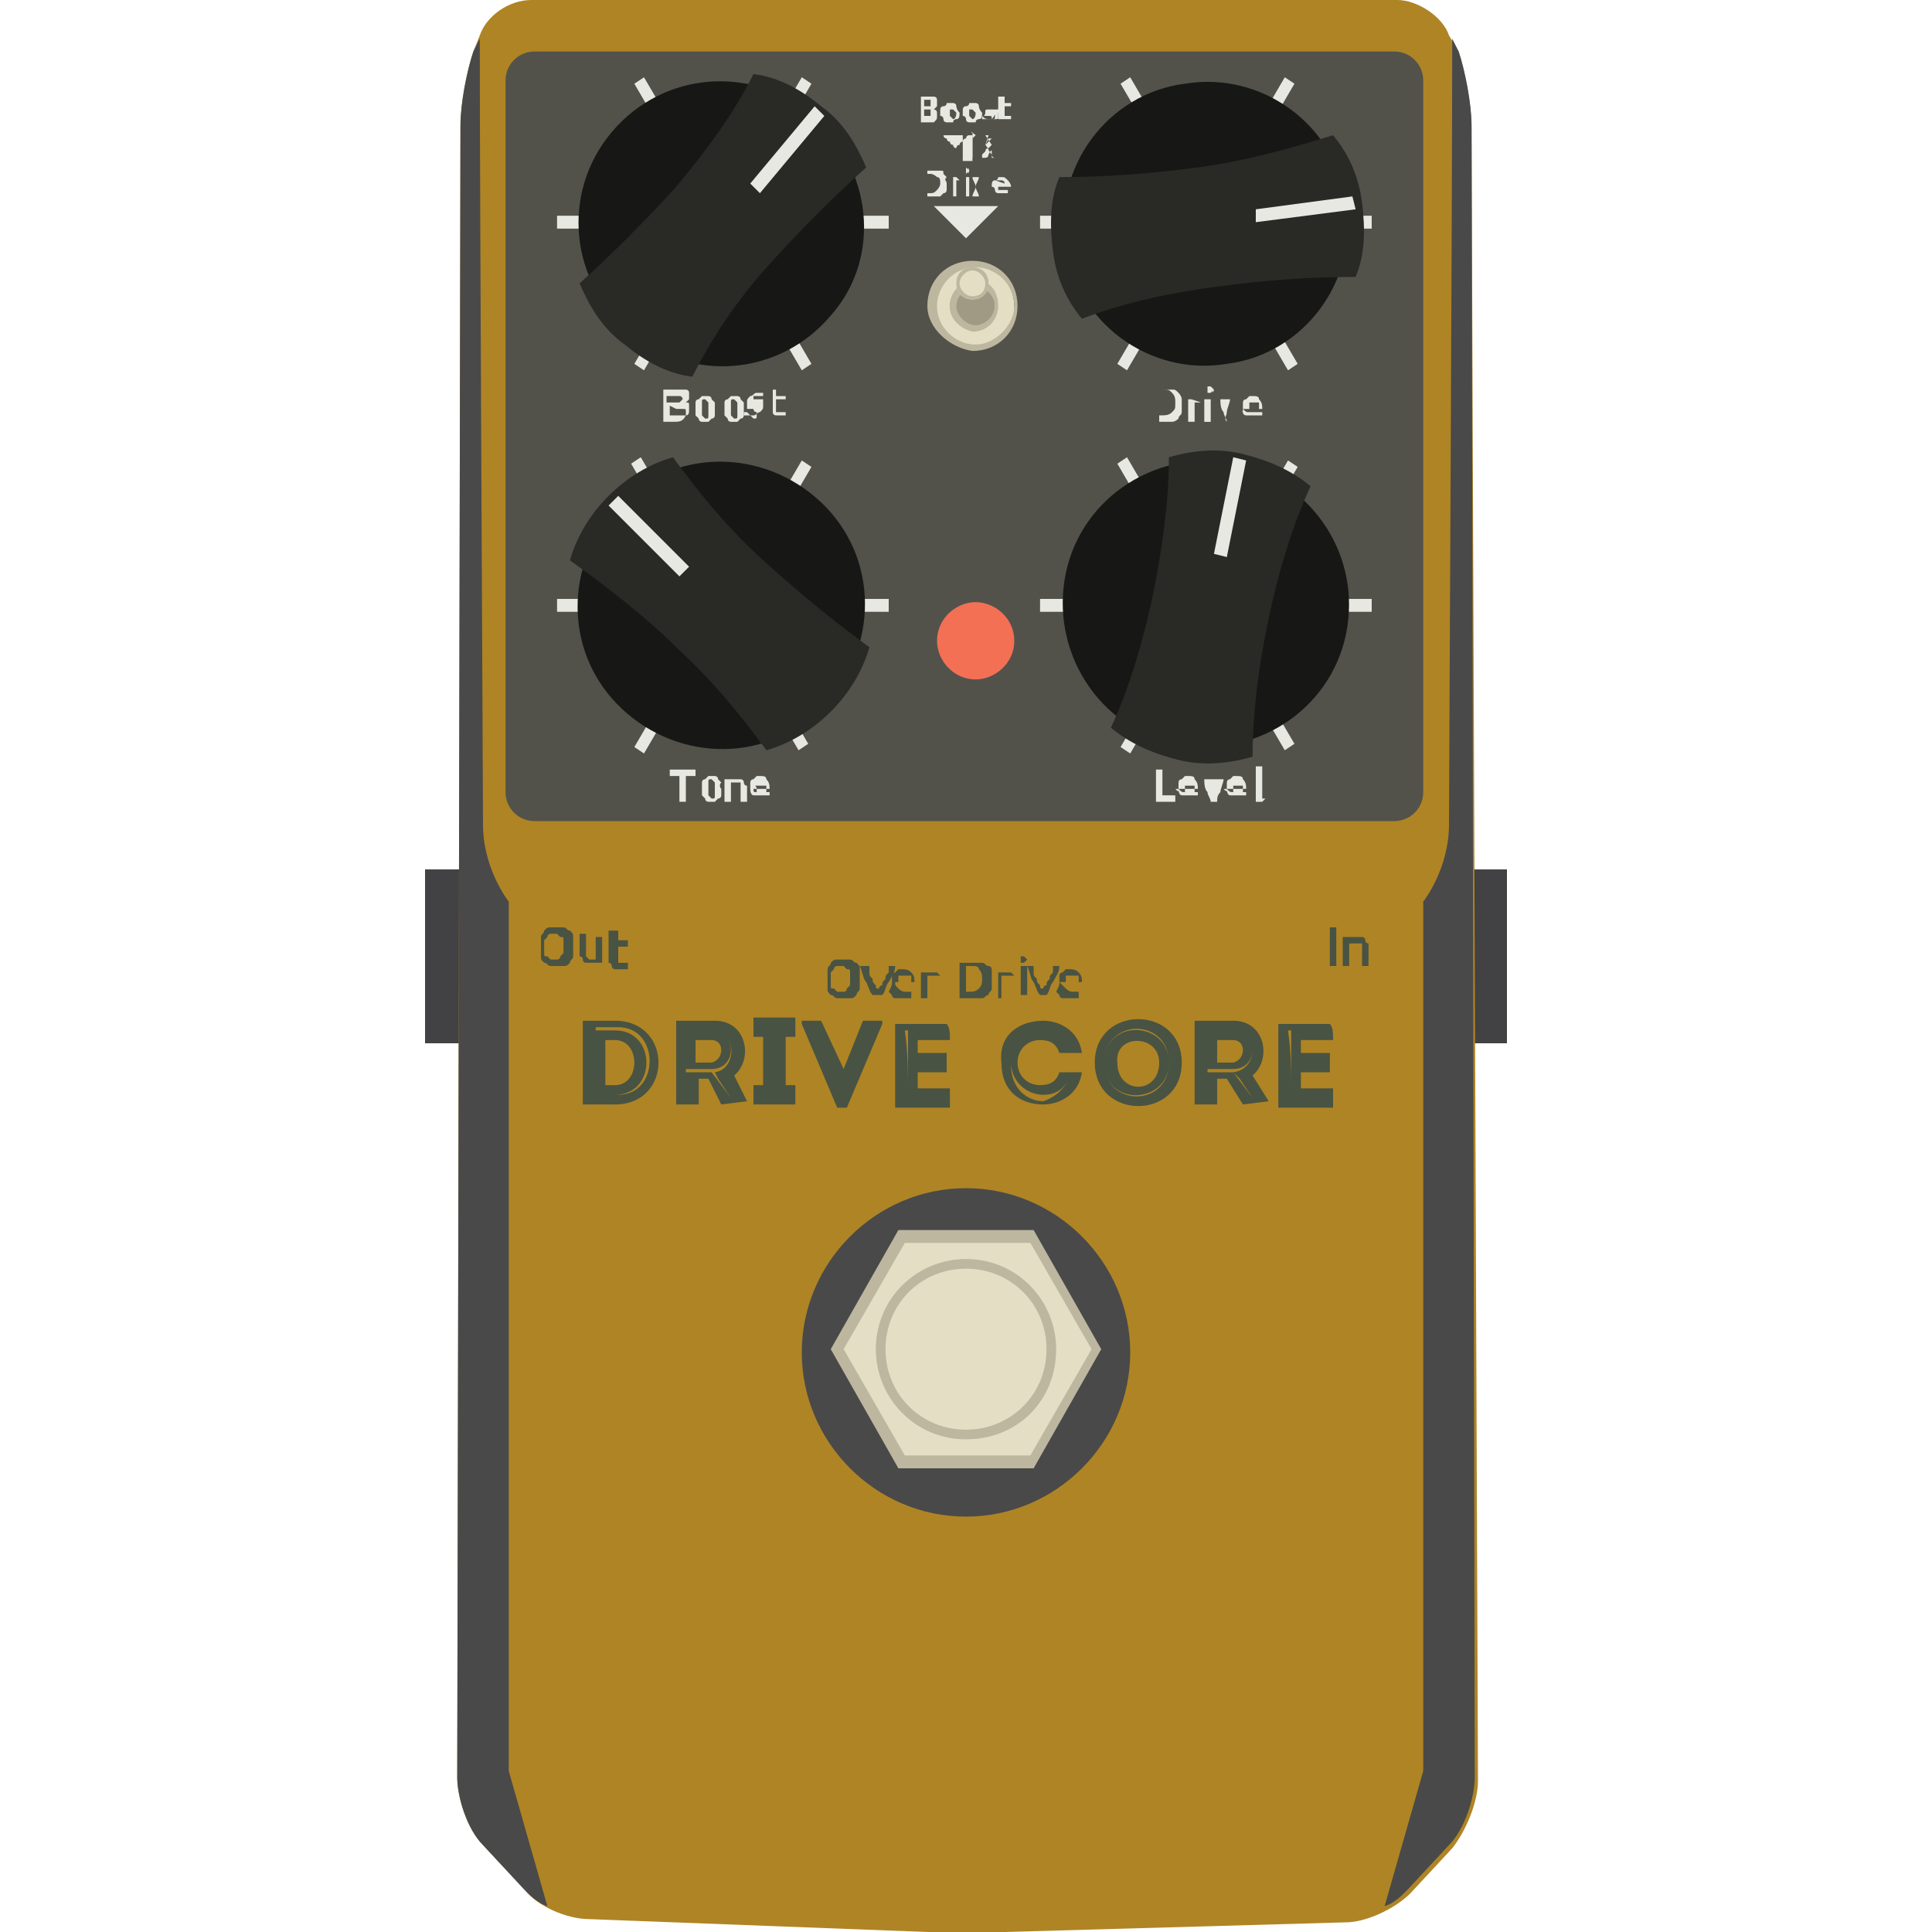 <svg enable-background="new 0 0 60 60" height="60" viewBox="0 0 60 60" width="60" xmlns="http://www.w3.org/2000/svg"><path d="m45.7 27h1.1v5.4h-1.1z" fill="#424143"/><path d="m13.2 27h1.1v5.4h-1.1z" fill="#424143"/><path d="m45 1.1c-.2-.6-1-1.1-1.6-1.1h-26.9c-.7 0-1.4.5-1.6 1.1l-.2.5c-.2.6-.4 1.6-.4 2.3l-.1 51.3c0 .6.3 1.6.8 2.1l1.3 1.4c.4.5 1.3.9 2 .9l10.5.4h2.4l10.6-.3c.6 0 1.5-.4 2-.9l1.3-1.4c.4-.5.8-1.4.8-2.1l-.2-51.4c0-.6-.2-1.7-.4-2.3z" fill="#af8424"/><path d="m15.8 55v-27s-.8-1-.8-2.4c0-1.2-.1-19.2-.1-24.4l-.2.4c-.2.6-.4 1.6-.4 2.3l-.1 51.3c0 .6.3 1.6.8 2.1l1.3 1.4c.2.2.4.4.7.5z" fill="#494949"/><path d="m44.2 55v-27s.8-1 .8-2.4c0-1.2.1-19.2.1-24.4l.2.4c.2.6.4 1.6.4 2.3l.1 51.3c0 .6-.3 1.6-.8 2.1l-1.3 1.4c-.2.2-.4.4-.7.5z" fill="#494949"/><path d="m44.2 24.6c0 .5-.4.9-.9.9h-26.7c-.5 0-.9-.4-.9-.9v-22.1c0-.5.4-.9.9-.9h26.7c.5 0 .9.4.9.9z" fill="#52524b"/><g fill="#e8e8e3"><path d="m28.8 3.8h-.1-.1v-.8h.1.1.1.1.1c-.1 0-.1 0-.1 0s.1 0 .1.1v.1.1s0 0-.1.1c0 0 .1 0 .1.1v.1c0 .1 0 .1-.1.2 0 0-.1 0-.2 0zm-.1-.5h.2s0 0 0-.1v-.1h-.1s0 0-.1 0zm0 .1v.2h.1.1s0 0 0-.1v-.1h-.1z"/><path d="m29.8 3.5c0 .1 0 .2-.1.2 0 0-.1 0-.1.1h-.1-.1s-.1 0-.1-.1c0 0 0-.1-.1-.1v-.1-.1s0-.1.1-.1c0 0 .1 0 .1-.1h.1.1s.1 0 .1.1c0 0 0 .1.1.2zm-.1 0c0-.1 0-.1 0 0l-.1-.1h-.1v.1.1l.1.1s.1 0 .1-.2z"/><path d="m30.5 3.5c0 .1 0 .2-.1.2 0 0-.1 0-.1.1h-.1-.1s-.1 0-.1-.1c0 0 0-.1-.1-.1v-.1-.1s0-.1.1-.1c0 0 .1 0 .1-.1h.1.1s.1 0 .1.1c0 0 0 .1.1.2zm-.2 0c0-.1 0-.1 0 0l-.1-.1h-.1v.1.1l.1.1s.1 0 .1-.2z"/><path d="m30.8 3.7c.1 0 .1 0 .1-.1s0 0-.1.1c0-.1 0-.1-.1-.1 0 0 0 0-.1 0s0 0 0-.1 0-.1.1-.1h.2.1.1v.1s0 0-.1 0c0 0 0 0-.1 0 0 0 0 0-.1 0h.1.1v.1c0 .1 0 .1-.1.1 0 0-.1 0-.2 0s-.1 0-.1 0h-.1v-.1c.1.1.1.1.3.1-.1 0-.1 0 0 0z"/><path d="m31.1 3h.1v.2h.2v.1h-.2v.2.1h.1.1v.1s0 0-.1 0h-.1-.1s0 0-.1 0c0 0 0 0 0-.1v-.1-.5z"/><path d="m29.3 4.2s0 .1.1.1c0 0 0 .1.1.1 0 0 0 .1.1.1 0 0 0 .1.1.1 0 0 0-.1.1-.1 0 0 0-.1.1-.1 0 0 0-.1.1-.1 0 0 0-.1.1-.1h.1v.2.2.2.2h-.1c0-.1 0-.2 0-.3s0-.2 0-.3v.1.1.1.1.1.1h-.1s0 0 0-.1c0 0 0 0 0-.1v-.1-.1-.1s0 0 0-.1v.3.3h-.1c0-.1 0-.1 0-.2s0-.1 0-.2 0-.1 0-.2 0-.1 0-.2z"/><path d="m30.3 4.2c-.1.1-.1.1 0 0-.1.1-.1.1-.1.1s0 0 0-.1c0 0 0 0 0-.1-.1 0 0 0 .1.1-.1-.1-.1-.1 0 0 0-.1 0 0 0 0zm-.1.7h-.1v-.6h.1z"/><path d="m30.6 4.5.1-.2h.1l-.2.2c.1.1.1.2.2.3 0 .1.1.1.1.1h-.1s0 0 0-.1c0 0 0 0 0-.1s-.1.1-.1.1 0 .1-.1.1h-.1s0 0 0-.1c0 0 0 0 .1-.1 0 0 0-.1.1-.1 0 0 0 0 .1-.1l-.2-.3h.1z"/><path d="m29.4 5.7v.2s0 .1-.1.1l-.1.1c-.1 0-.1 0-.2 0h-.1-.1v-.8h.1.1.2c.1 0 .1 0 .1.1l.1.1c-.1.1 0 .1 0 .2zm-.6.3c.1 0 .1 0 0 0 .2 0 .2 0 .3-.1 0 0 .1-.1.1-.2s0-.2-.1-.2c0 0-.1-.1-.2-.1h-.1z"/><path d="m29.8 5.6c-.1 0-.1 0-.1 0v.5h-.1v-.6h.1z"/><path d="m30.1 5.3s0 .1 0 0c0 .1-.1.1 0 0-.1.1-.1.1-.1.1s0 0 0-.1c0 0 0 0 0-.1 0 0 0 0 .1.1-.1-.1 0-.1 0 0zm0 .8h-.1v-.6h.1z"/><path d="m30.4 6.1c0-.1-.1-.2-.1-.3s-.1-.2-.1-.3h.1v.1.1.1.1-.1-.1-.1-.1h.1c0 .1-.1.2-.1.3s-.1.2-.1.3z"/><path d="m30.8 5.8c0-.1 0-.1 0 0 0-.1 0-.2.1-.2 0 0 .1 0 .1-.1h.1c.1 0 .1 0 .2.1 0 0 .1.1.1.2h-.4v.1h.1.1.1v.1s0 0-.1 0c0 0 0 0-.1 0s-.1 0-.1 0-.1 0-.1-.1c0 0 0-.1-.1-.1zm.4-.1s-.1-.1 0 0c0-.1-.1-.1-.1-.1s0 0-.1 0c0 0 0 0-.1 0s0 0 0 0z"/><path d="m29 6.4 1 1 1-1z"/><path d="m20.9 13.1c-.1 0-.1 0-.2 0s-.1 0-.1 0v-1h.1.1.1.1.2.1s.1 0 .1.1v.1.1l-.1.1c.1 0 .1 0 .1.1v.1c0 .1 0 .2-.1.2-.1.2-.2.2-.4.2zm-.1-.6h.1.2l.1-.1s0-.1-.1-.1c0 0-.1 0-.2 0h-.1s0 0-.1 0v.2zm0 .1v.3h.1.1.1.1.1s0 0 0-.1 0-.1-.1-.1c0 0-.1 0-.2 0z"/><path d="m22.2 12.7v.2s0 .1-.1.1l-.1.1h-.1c-.1 0-.1 0-.1 0s-.1 0-.1-.1l-.1-.1s0-.1 0-.2 0-.1 0-.2c0 0 0-.1.1-.1l.1-.1h.1.1s.1 0 .1.1l.1.1zm-.2 0c0-.1 0-.1 0-.2l-.1-.1c-.1 0-.1 0-.1.1v.2.2l.1.1c.1 0 .1 0 .1-.1s0-.1 0-.2z"/><path d="m23.1 12.7v.2s0 .1-.1.1l-.1.1h-.1c-.1 0-.1 0-.1 0s-.1 0-.1-.1l-.1-.1s0-.1 0-.2 0-.1 0-.2c0 0 0-.1.1-.1l.1-.1h.1.1s.1 0 .1.1l.1.1zm-.2 0c0-.1 0-.1 0-.2l-.1-.1c-.1 0-.1 0-.1.1v.2.2l.1.1c.1 0 .1 0 .1-.1s0-.1 0-.2z"/><path d="m23.4 13c.1 0 .1 0 0 0 .1 0 .1 0 .1-.1 0 0 0 0 0-.1 0 0-.1 0-.1-.1h-.1s0 0-.1 0c0 0 0 0 0-.1v-.1c0-.1 0-.1.1-.2.1 0 .1-.1.2-.1h.1.1v.1s0 0-.1 0h-.1-.1v.1h.1.1.1v.1.1c0 .1 0 .1-.1.2-.1 0-.1.1-.2.1s-.1 0-.2 0h-.1v-.1h.1c.2.2.2.2.2.2z"/><path d="m23.9 12.1h.2v.2h.3v.1h-.3v.3.1h.1.1.1v.1s0 0-.1 0h-.1c-.1 0-.1 0-.1 0s-.1 0-.1-.1v-.1-.1-.5z"/><path d="m21.6 23.9v.2h-.3v.8h-.2v-.8h-.3v-.2z"/><path d="m22.4 24.5v.2s0 .1-.1.1l-.1.1h-.1c-.1 0-.1 0-.1 0s-.1 0-.1-.1l-.1-.1s0-.1 0-.2 0-.1 0-.2c0 0 0-.1.1-.1l.1-.1h.1.1s.1 0 .1.1l.1.1c-.1.1 0 .2 0 .2zm-.2 0c0-.1 0-.1 0-.2l-.1-.1c-.1 0-.1 0-.1.1v.2.2l.1.1c.1 0 .1 0 .1-.1 0 0 0-.1 0-.2z"/><path d="m22.5 24.2h.1.2.2s.1 0 .1.1c0 0 0 .1.1.1v.1.4h-.2v-.4-.1-.1s0 0-.1 0c0 0 0 0-.1 0 0 0 0 0-.1 0v.6h-.2z"/><path d="m23.3 24.5c0-.1 0-.1 0-.2 0 0 0-.1.1-.1l.1-.1h.1c.1 0 .2 0 .2.1.1.1.1.2.1.3h-.5c0 .1 0 .1.1.1h.2.1.1v.1s0 0-.1 0c0 0 0 0-.1 0h-.1c-.1 0-.1 0-.2 0 0 0-.1 0-.1-.2 0 .1 0 .1 0 0zm.5 0c0-.1 0-.1 0 0 0-.1 0-.1 0-.1s0 0-.1 0h-.1s0 0-.1 0 0 0 0 .1v.1h.3z"/><path d="m36.7 12.6v.2c0 .1-.1.1-.1.2 0 0-.1.1-.2.1s-.1 0-.2 0h-.1c-.1 0-.1 0-.1 0v-1h.1.1.2c.1 0 .1 0 .2.1 0 0 .1.1.1.2zm-.7.3c.1 0 .1 0 0 0 .2 0 .3 0 .4-.1s.1-.1.1-.3c0-.1 0-.2-.1-.3s-.1-.1-.3-.1c-.1 0-.1 0-.1 0z"/><path d="m37.3 12.5c-.1 0-.1 0 0 0-.1 0-.1 0-.2 0v.6h-.2v-.7h.1z"/><path d="m37.7 12.1c0 .1-.1.1 0 0-.1.1-.1.1-.1.1h-.1s0 0 0-.1v-.1h.1s0 0 .1.1c-.1 0 0 0 0 0zm-.1 1h-.2v-.7h.2z"/><path d="m38.1 13.1c0-.1-.1-.2-.1-.3-.1-.1-.1-.3-.1-.4h.1v.1.1.1.1-.1-.1-.1-.1h.2c0 .1-.1.3-.1.4s-.1.2 0 .3z"/><path d="m38.6 12.7c0-.1 0-.1 0-.2 0 0 0-.1.1-.1l.1-.1h.1c.1 0 .2 0 .2.1.1.1.1.2.1.3h-.6c.1.1.1.1.2.1h.2.1.1v.1s0 0-.1 0c0 0 0 0-.1 0 0 0 0 0-.1 0s-.1 0-.2 0c0 0-.1 0-.1-.1l-.1-.1c.1.1.1.1.1 0zm.5-.1c0-.1 0-.1 0-.1s0 0-.1 0c0 0 0 0-.1 0 0 0 0 0-.1 0v.1.1h.3z"/><path d="m36.5 24.7v.2h-.6v-1h.2v.8z"/><path d="m36.6 24.5c0-.1 0-.1 0-.2 0 0 0-.1.1-.1l.1-.1h.1c.1 0 .2 0 .2.1.1.1.1.2.1.3h-.6c.1.1.1.1.2.1h.2.1.1v.1s0 0-.1 0c0 0 0 0-.1 0h-.1c-.1 0-.1 0-.2 0 0 0-.1 0-.1-.2h-.1c.1.1.1.1.1 0zm.5 0c0-.1 0-.1 0 0 0-.1 0-.1 0-.1s0 0-.1 0h-.1s0 0-.1 0v.1.1h.3z"/><path d="m37.6 24.9c0-.1-.1-.2-.1-.3-.1-.1-.1-.3-.1-.4h.2v.1.1.1.1-.1-.1-.1-.1h.4c0 .1-.1.3-.1.4-.1.1-.1.2-.1.3z"/><path d="m38.1 24.5c0-.1 0-.1 0-.2 0 0 0-.1.1-.1l.1-.1h.1c.1 0 .2 0 .2.1.1.1.1.2.1.3h-.6c.1.1.1.1.2.1h.2.1.1v.1s0 0-.1 0c0 0 0 0-.1 0h-.1c-.1 0-.1 0-.2 0 0 0-.1 0-.1-.2h-.1c.1.1.1.1.1 0zm.5 0c0-.1 0-.1 0 0 0-.1 0-.1 0-.1s0 0-.1 0h-.1s0 0-.1 0v.1.1h.3z"/><path d="m39.2 24.9c-.1 0-.1 0 0 0h-.2s0 0 0-.1v-.1-.9h.2v.9.1h.1z"/><path d="m19.7 2.6.3-.2 5.2 8.9-.3.2z"/><path d="m19.7 11.3 5.2-8.9.3.2-5.2 8.9z"/><path d="m17.3 6.7h10.3v.4h-10.3z"/></g><path d="m25.8 9.8c-1.6 1.9-4.4 2.1-6.2.5-1.9-1.5-2.2-4.3-.6-6.2s4.4-2.1 6.2-.5c1.9 1.6 2.2 4.4.6 6.2z" fill="#171715"/><path d="m23.9 8.2c1-1.1 2-2.1 3-3-.3-.7-.7-1.4-1.4-1.9-.6-.5-1.3-.9-2.1-1-.6 1.2-1.4 2.3-2.4 3.5-1 1.1-2 2.1-3 3 .3.7.7 1.4 1.4 1.9.6.5 1.3.9 2.1 1 .6-1.2 1.4-2.4 2.4-3.5z" fill="#292926"/><path d="m23.3 5.7 2-2.4.3.3-2 2.4z" fill="#e8e8e3"/><path d="m19.6 14.4.3-.2 5.2 8.9-.3.2z" fill="#e8e8e3"/><path d="m19.7 23.2 5.2-8.9.3.2-5.2 8.9z" fill="#e8e8e3"/><path d="m17.3 18.6h10.3v.4h-10.3z" fill="#e8e8e3"/><path d="m25.5 15.6c1.8 1.7 1.8 4.5.1 6.3s-4.5 1.8-6.3.1-1.8-4.5-.1-6.3 4.5-1.8 6.3-.1z" fill="#171715"/><path d="m23.7 17.4c-1.1-1-2-2.1-2.8-3.2-.7.2-1.4.6-2 1.2s-1 1.3-1.2 2c1.1.8 2.3 1.7 3.3 2.7 1.1 1 2 2.1 2.8 3.2.7-.2 1.4-.6 2-1.2s1-1.3 1.2-2c-1.1-.8-2.2-1.7-3.3-2.7z" fill="#292926"/><path d="m18.9 15.7.3-.3 2.2 2.2-.3.3z" fill="#e8e8e3"/><path d="m34.8 2.6.3-.2 5.2 8.9-.3.2z" fill="#e8e8e3"/><path d="m34.7 11.3 5.2-8.9.3.2-5.2 8.9z" fill="#e8e8e3"/><path d="m32.3 6.7h10.3v.4h-10.3z" fill="#e8e8e3"/><path d="m38.1 11.3c-2.4.4-4.7-1.3-5-3.7-.4-2.4 1.3-4.7 3.7-5 2.4-.4 4.7 1.3 5 3.7.4 2.4-1.3 4.7-3.7 5z" fill="#171715"/><path d="m37.8 8.9c1.5-.2 2.9-.3 4.3-.3.3-.7.3-1.5.2-2.3s-.4-1.5-.9-2.1c-1.3.4-2.7.8-4.2 1s-2.9.3-4.3.3c-.3.7-.3 1.5-.2 2.3s.4 1.5.9 2.1c1.3-.5 2.7-.8 4.2-1z" fill="#292926"/><path d="m39 6.5 3-.4.1.4-3.1.4z" fill="#e8e8e3"/><path d="m34.7 14.4.3-.2 5.2 8.9-.3.2z" fill="#e8e8e3"/><path d="m34.8 23.2 5.2-8.9.3.2-5.2 8.9z" fill="#e8e8e3"/><path d="m32.3 18.6h10.3v.4h-10.3z" fill="#e8e8e3"/><path d="m41.8 19.7c-.5 2.4-2.9 3.9-5.3 3.4s-3.9-2.9-3.4-5.3 2.9-3.9 5.3-3.4c2.4.6 3.9 2.9 3.4 5.3z" fill="#171715"/><path d="m39.4 19.2c.3-1.4.7-2.8 1.3-4.1-.6-.5-1.3-.8-2.1-1s-1.6-.1-2.3.1c0 1.4-.2 2.8-.5 4.3-.3 1.4-.7 2.8-1.3 4.1.6.5 1.3.8 2.1 1s1.6.1 2.3-.1c0-1.4.2-2.9.5-4.3z" fill="#292926"/><path d="m37.7 17.2.6-3 .4.1-.6 3z" fill="#e8e8e3"/><path d="m17.8 29.4v.3c0 .1-.1.1-.1.2-.1.1-.1.1-.2.1s-.1 0-.2 0-.1 0-.2 0-.1-.1-.2-.1c-.1-.1-.1-.1-.1-.2s0-.2 0-.3 0-.2 0-.3.1-.1.1-.2c.1-.1.1-.1.2-.1h.2.2c.1 0 .1.1.2.1.1.1.1.1.1.2zm-.9 0v.2c0 .1 0 .1.1.1l.1.1h.1.1s.1 0 .1-.1l.1-.1c0-.1 0-.1 0-.2s0-.1 0-.2 0-.1-.1-.1l-.1-.1h-.1c-.1 0-.1 0-.1 0s-.1 0-.1.1l-.1.1z" fill="#485343"/><path d="m18.8 29.9s-.1 0-.2 0-.1 0-.2 0-.1 0-.2 0c0 0-.1 0-.1-.1 0 0 0-.1-.1-.1 0 0 0-.1 0-.2v-.5h.2v.5.2l.1.1h.1.1v-.7h.2v.8z" fill="#485343"/><path d="m19 28.9h.2v.3h.3v.2h-.3v.4.1h.1.1.1v.2h-.1-.1c-.1 0-.1 0-.2 0 0 0-.1 0-.1-.1 0 0 0-.1-.1-.1 0 0 0-.1 0-.2v-.8z" fill="#485343"/><path d="m26.7 30.4v.3c0 .1-.1.1-.1.2-.1.1-.1.1-.2.1s-.1 0-.2 0-.1 0-.2 0-.1-.1-.2-.1c-.1-.1-.1-.1-.1-.2s0-.2 0-.3 0-.2 0-.3.1-.1.1-.2c.1-.1.1-.1.2-.1h.2.2c.1 0 .1.1.2.1.1.1.1.1.1.2zm-.9 0v.2c0 .1 0 .1.1.1l.1.1h.1.1s.1 0 .1-.1l.1-.1c0-.1 0-.1 0-.2s0-.1 0-.2 0-.1-.1-.1l-.1-.1h-.1c-.1 0-.1 0-.1 0s-.1 0-.1.1l-.1.1z" fill="#485343"/><path d="m27.1 30.9c-.1-.1-.1-.2-.2-.4-.1-.1-.1-.3-.2-.5h.3v.2c0 .1 0 .1.1.2 0 .1 0 .1.1.2 0 .1 0 .1.1.1 0 0 0-.1.1-.1 0-.1 0-.1.1-.2 0-.1 0-.1.1-.2 0-.1 0-.1 0-.2h.2c0 .2-.1.3-.2.5-.1.1-.1.3-.2.4z" fill="#485343"/><path d="m27.7 30.5c0-.1 0-.1 0-.2s.1-.1.1-.1l.1-.1h.1c.1 0 .2 0 .3.1s.1.2.1.3h-.6c0 .1 0 .1.1.2 0 0 .1.1.2.1h.1.1v.2s0 0-.1 0h-.1-.1c-.1 0-.1 0-.2 0s-.1-.1-.1-.1l-.1-.1c.1-.2.1-.2.1-.3zm.6-.1c0-.1 0-.1 0-.1s0 0-.1 0c0 0 0 0-.1 0h-.1s0 0-.1 0v.1.1h.4z" fill="#485343"/><path d="m29.2 30.3c-.1 0-.1 0-.2 0 0 0 0 0-.1 0 0 0 0 0-.1 0v.7h-.2v-.8h.1.2.1.1z" fill="#485343"/><path d="m30.8 30.4v.3c0 .1-.1.1-.1.2-.1 0-.1.1-.2.1s-.2 0-.3 0c0 0-.1 0-.2 0s-.1 0-.2 0v-1.1h.2.2.3c.1 0 .1.1.2.1s.1.1.1.2zm-.8.4h.1c.1 0 .2 0 .3-.1s.1-.2.1-.3 0-.2-.1-.3c0-.1-.1-.1-.3-.1-.1 0-.1 0-.1 0z" fill="#485343"/><path d="m31.5 30.3s-.1-.1 0 0c-.1 0-.1 0-.2 0 0 0 0 0-.1 0 0 0 0 0-.1 0v.7h-.1v-.8h.1.2.1z" fill="#485343"/><path d="m31.9 29.8c0 .1 0 .1 0 0-.1.1-.1.1-.1.1h-.1v-.1-.1h.1s0 0 .1.1zm0 1.1h-.2v-.9h.2z" fill="#485343"/><path d="m32.3 30.9c-.1-.1-.1-.2-.2-.4-.1-.1-.1-.3-.2-.5h.2v.2c0 .1 0 .1.1.2 0 .1 0 .1.1.2 0 .1 0 .1.1.1 0 0 0-.1.1-.1 0-.1 0-.1.1-.2 0-.1 0-.1.1-.2 0-.1 0-.1 0-.2h.2c0 .2-.1.3-.2.5-.1.1-.1.3-.2.4z" fill="#485343"/><path d="m32.9 30.5c0-.1 0-.1 0-.2s.1-.1.1-.1l.1-.1h.1c.1 0 .2 0 .3.1s.1.2.1.3h-.7l.2.2s.1.1.2.1h.1.1v.2s0 0-.1 0h-.1-.1c-.1 0-.1 0-.2 0s-.1-.1-.1-.1l-.1-.1c.1-.2.1-.2.1-.3zm.6-.1c0-.1 0-.1 0-.1s0 0-.1 0c0 0 0 0-.1 0h-.1s0 0-.1 0v.1.1h.4z" fill="#485343"/><path d="m41.3 28.8h.2v1.2h-.2z" fill="#485343"/><path d="m41.7 29.1h.2.2.2s.1 0 .1.1c0 0 0 .1.1.1v.2.5h-.2v-.5-.1-.1s0 0-.1 0h-.1-.1s0 0-.1 0v.7h-.2z" fill="#485343"/><path d="m19.1 34.3h-1v-2.6h1c1.8 0 1.8 2.6 0 2.6zm-.6-.3h.7c1.3 0 1.3-2.1 0-2.1h-.7zm.6-2h-.6v2h.6c1.3 0 1.3-2 0-2zm-.3.3h.3c.8 0 .8 1.4 0 1.4h-.3z" fill="#485343"/><path d="m23.2 34.2-.8.1-.4-.8h-.3v.8c-.2 0-.5 0-.7 0 0-.9 0-1.8 0-2.6h1.2c1 0 1.2 1.2.6 1.7zm-1.1-.9.6.8-.4-.6-.1-.2c.7-.1.7-1.3-.1-1.3h-.8v2.1-.8zm0-.1h-.8v-1.2h.8c.8 0 .8 1.2 0 1.2zm0-.9c-.2 0-.3 0-.5 0v.7h.5c.4-.1.4-.7 0-.7z" fill="#485343"/><path d="m24.7 33.7v.6h-1.3v-.6h.3v-1.5h-.3v-.6h1.3v.6h-.3v1.5zm-1.1.3h.8-.4v-2h.4-.8.4v2z" fill="#485343"/><path d="m26.2 33.2.6-1.5h.6v.1l-1.1 2.6h-.3l-1.1-2.6v-.1h.6zm0 .7-.9-1.9.9 1.9.9-1.9z" fill="#485343"/><path d="m29.5 32.3c-.4 0-.6 0-1 0v.4h.9v.6h-.9v.5h1v.6c-.6 0-1.1 0-1.7 0 0-.9 0-1.8 0-2.6h1.6c.1.1.1.3.1.5zm-1.3 1.7h1.1-1.1c0-.4 0-.7 0-1.1h1-1v-.9h1-1.1c.1.7.1 1.3.1 2z" fill="#485343"/><path d="m32.4 31.7c.5 0 1.1.3 1.2 1-.2 0-.4 0-.7 0-.1-.3-.3-.4-.6-.4-.4 0-.7.3-.7.7s.3.7.7.7c.3 0 .5-.1.6-.4h.7c-.1.7-.7 1-1.2 1-.7 0-1.3-.4-1.3-1.3-.1-.9.6-1.3 1.3-1.3zm.8 1.8c-.2.4-.5.5-.8.5-.5 0-1-.4-1-1 0-.7.5-1 1-1 .3 0 .6.1.8.4-.2-.3-.5-.4-.8-.4-.5 0-1 .4-1 1.1s.5 1.1 1 1.1c.3-.1.6-.3.8-.7z" fill="#485343"/><path d="m34 33c0-1.8 2.7-1.8 2.7 0s-2.7 1.8-2.7 0zm2.3 0c0-1.4-2-1.4-2 0s2 1.4 2 0zm-2 0c0 1.4 2 1.3 2 0s-2-1.4-2 0zm1.7 0c0 1-1.3 1-1.3 0-.1-.9 1.3-.9 1.3 0z" fill="#485343"/><path d="m39.4 34.2-.8.1-.5-.8h-.3v.8c-.2 0-.5 0-.7 0 0-.9 0-1.8 0-2.6h1.2c1 0 1.2 1.2.6 1.7zm-1.1-.9s.1 0 0 0l.6.8-.4-.6-.2-.2c.8-.1.8-1.3 0-1.3h-.8v2.1-.8zm0-.1h-.8v-1.2h.8c.8 0 .8 1.2 0 1.2zm0-.9c-.2 0-.3 0-.5 0v.7h.5c.4-.1.4-.7 0-.7z" fill="#485343"/><path d="m41.4 32.3c-.4 0-.6 0-1 0v.4h.9v.6h-.9v.5h1v.6c-.6 0-1.1 0-1.7 0 0-.9 0-1.8 0-2.6h1.6c.1.1.1.3.1.5zm-1.3 1.7h1.1-1.1c0-.4 0-.7 0-1.1h1-1v-.9h1-1.1c.1.7.1 1.3.1 2z" fill="#485343"/><path d="m35.1 42c0 2.8-2.3 5.1-5.1 5.1s-5.1-2.3-5.1-5.1 2.3-5.1 5.1-5.1 5.1 2.3 5.1 5.1z" fill="#494949"/><path d="m28 45.4-2-3.5 2-3.5h4l2 3.5-2 3.5z" fill="#e4dec4"/><path d="m32.1 45.6h-4.2l-2.1-3.7 2.1-3.7h4.2l2.1 3.7zm-4-.4h3.9l1.9-3.3-1.9-3.3h-3.9l-1.9 3.3z" fill="#bdb7a0"/><path d="m32.7 41.9c0 1.5-1.2 2.7-2.7 2.7s-2.7-1.2-2.7-2.7 1.2-2.7 2.7-2.7 2.7 1.2 2.7 2.7z" fill="#e4dec4"/><path d="m30 44.7c-1.6 0-2.8-1.3-2.8-2.8 0-1.6 1.3-2.8 2.8-2.8 1.6 0 2.8 1.3 2.8 2.8 0 1.6-1.2 2.8-2.8 2.8zm0-5.3c-1.4 0-2.5 1.1-2.5 2.5s1.1 2.5 2.5 2.5 2.5-1.1 2.5-2.5-1.1-2.5-2.5-2.5z" fill="#bdb7a0"/><path d="m30.2 10.8c-.7 0-1.3-.6-1.3-1.3s.6-1.3 1.3-1.3 1.3.6 1.3 1.3c.1.7-.5 1.3-1.3 1.3z" fill="#e4dec4"/><path d="m28.8 9.5c0-.8.6-1.4 1.4-1.4s1.4.6 1.4 1.4-.6 1.4-1.4 1.4c-.7-.1-1.4-.7-1.4-1.4zm2.7 0c0-.7-.6-1.2-1.2-1.2-.7 0-1.2.6-1.2 1.2 0 .7.6 1.2 1.2 1.2s1.2-.6 1.2-1.2z" fill="#bdb7a0"/><path d="m30.2 10.2c-.4 0-.7-.3-.7-.7s.3-.7.7-.7.7.3.7.7c0 .3-.3.7-.7.7z" fill="#a09a84"/><path d="m29.5 9.5c0-.4.3-.8.8-.8.4 0 .7.3.7.8 0 .4-.3.8-.8.8-.4-.1-.7-.4-.7-.8zm1.4 0c0-.3-.3-.6-.6-.6s-.6.3-.6.6.3.6.6.6.6-.3.6-.6z" fill="#bdb7a0"/><path d="m30.2 9.3c-.3 0-.5-.2-.5-.5s.2-.5.5-.5.5.2.5.5-.2.5-.5.5z" fill="#e4dec4"/><path d="m29.7 8.8c0-.3.2-.5.5-.5s.5.2.5.5-.2.5-.5.5-.5-.2-.5-.5zm.9 0c0-.2-.2-.4-.4-.4s-.4.2-.4.4.2.4.4.4c.3 0 .4-.2.4-.4z" fill="#bdb7a0"/><path d="m31.5 19.9c0 .7-.6 1.2-1.2 1.2-.7 0-1.2-.6-1.2-1.2 0-.7.6-1.2 1.2-1.2s1.2.5 1.2 1.2z" fill="#f37055"/></svg>